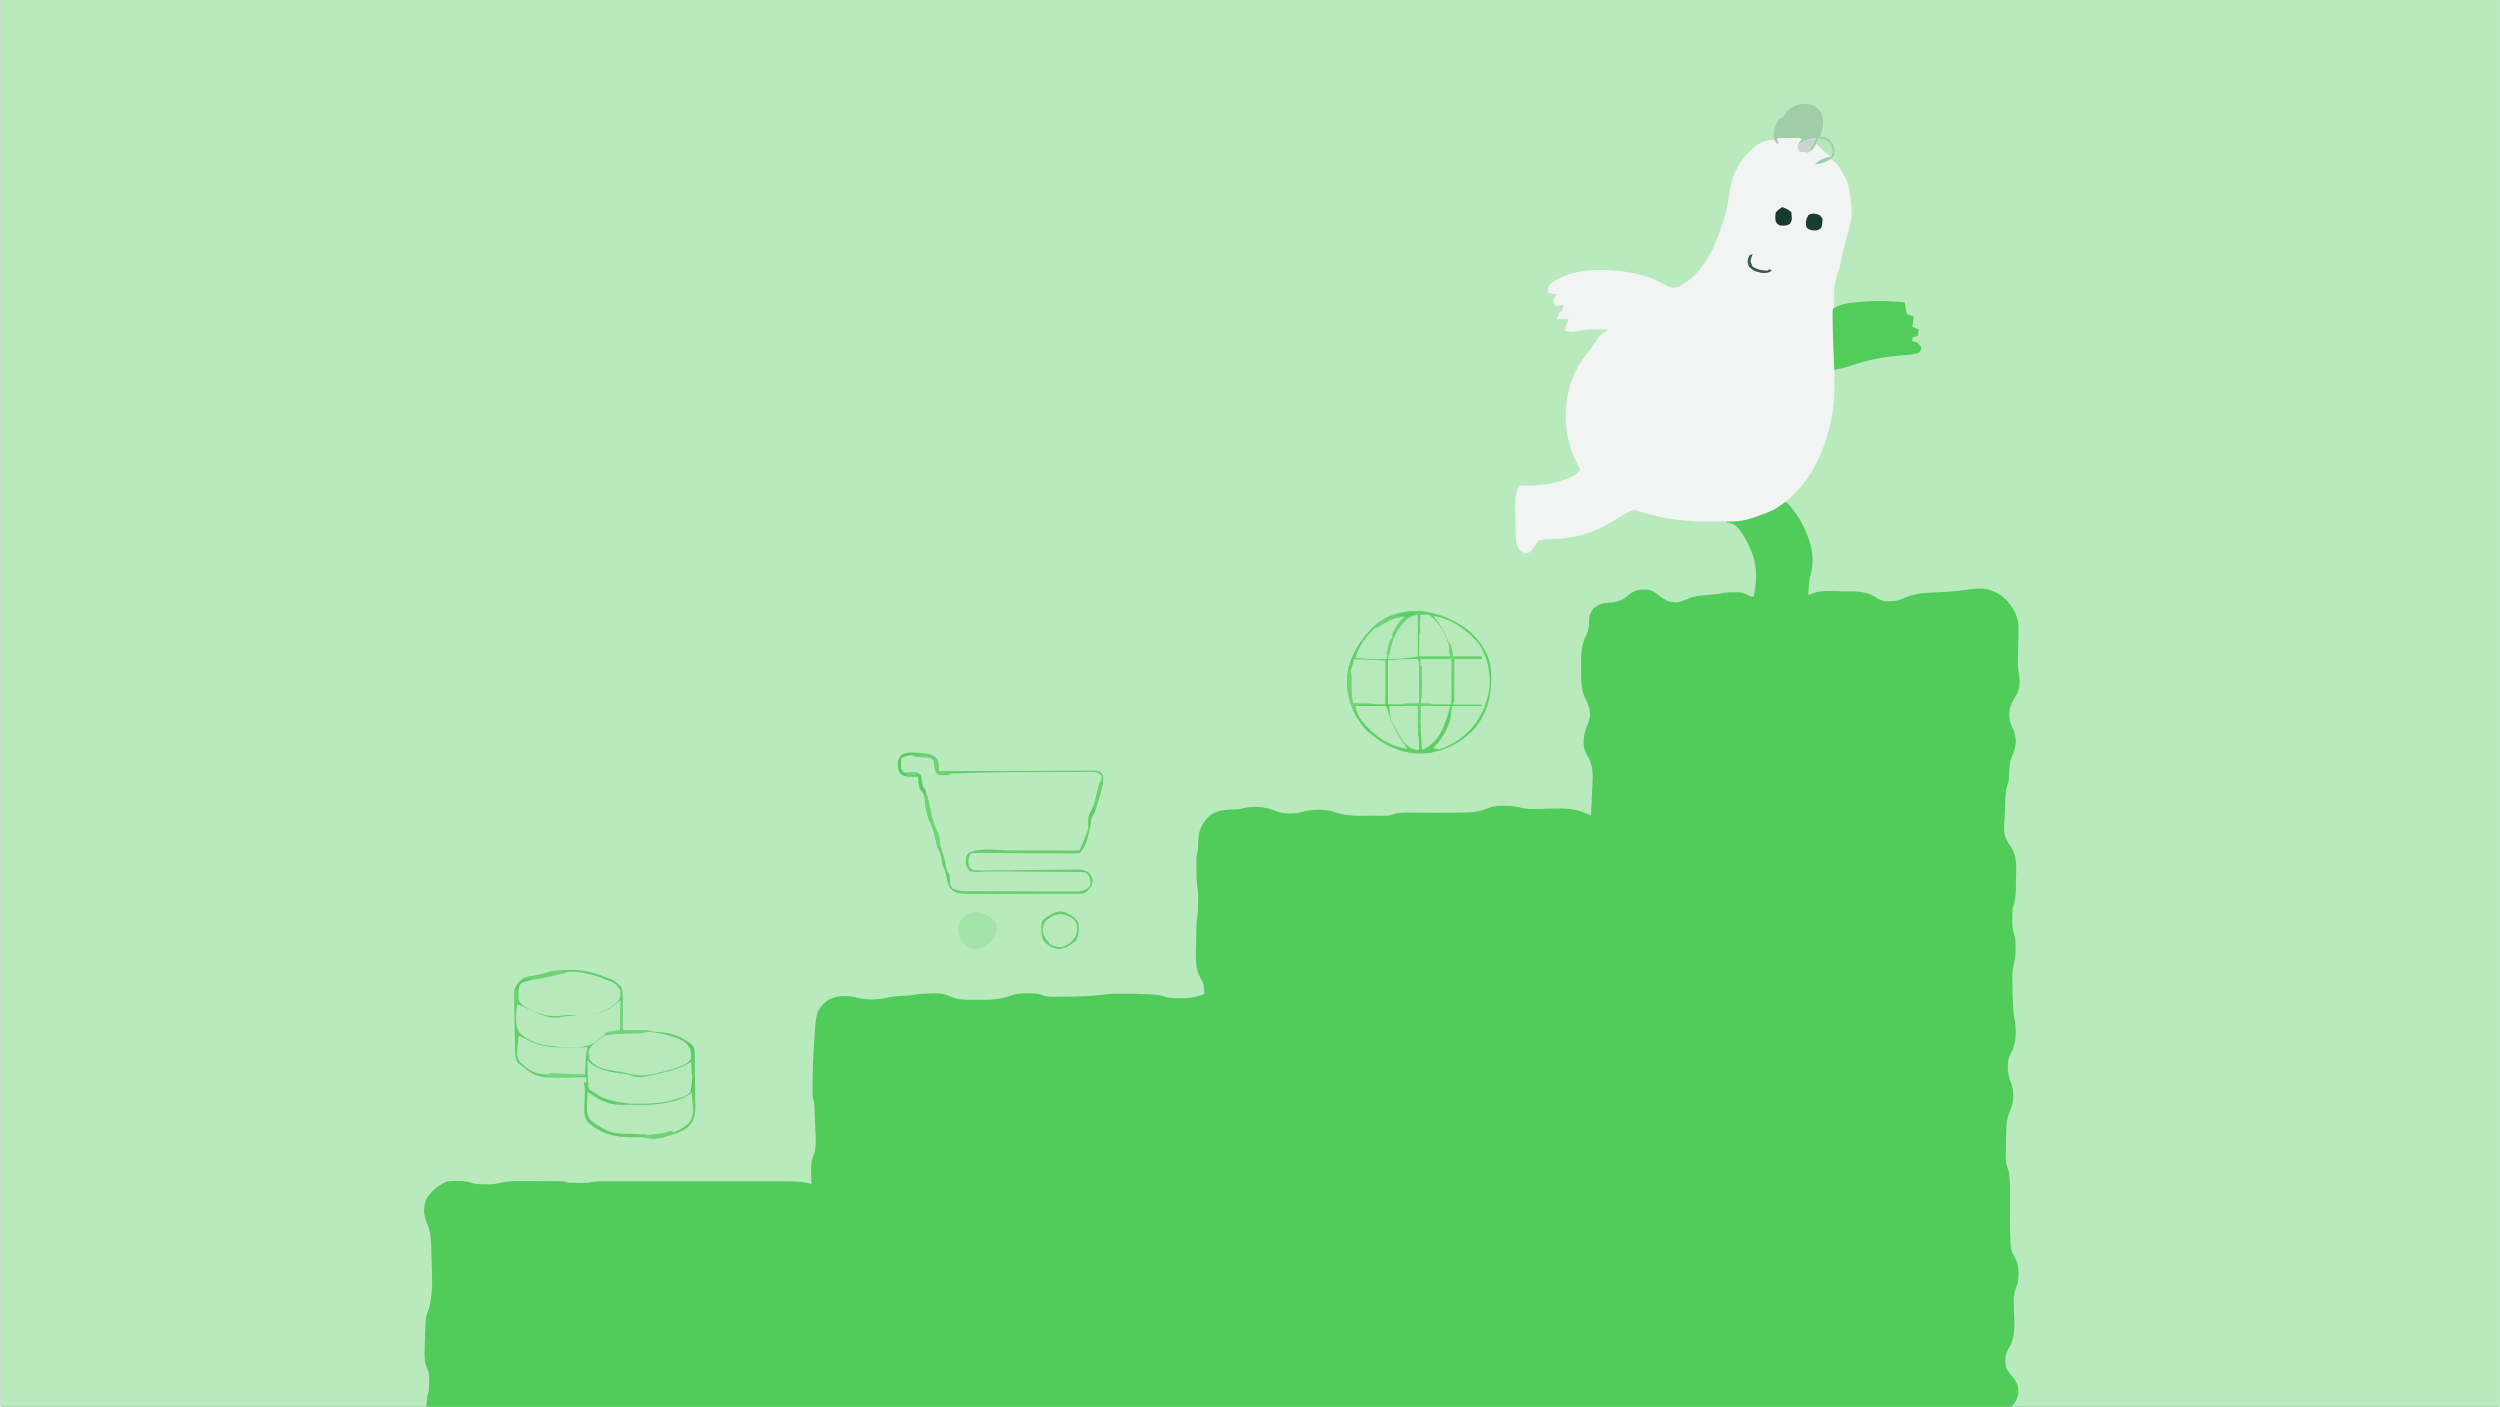 <svg width="606" height="341" viewBox="0 0 1444 813" fill="none" xmlns="http://www.w3.org/2000/svg"><rect x="0" y="0" width="1444" height="813" fill="#808080" stroke="none"/><g clip-path="url(#clip0_774_20131)"><path d="M0 0C476.52 0 953.04 0 1444 0C1444 268.29 1444 536.58 1444 813C967.48 813 490.96 813 0 813C0 544.71 0 276.42 0 0Z" fill="#B9EABD" /><path d="M1030.35 289.819C1033.5 290.869 1034.77 293.11 1036.65 295.7C1037.21 296.465 1037.21 296.465 1037.78 297.245C1040.82 301.555 1043 305.87 1044.64 310.897C1044.88 311.567 1045.12 312.236 1045.36 312.926C1047.64 320.055 1047.79 327.16 1045.4 334.233C1045.19 335.953 1045.03 337.68 1044.93 339.409C1044.84 340.71 1044.84 340.71 1044.76 342.037C1044.72 342.691 1044.68 343.345 1044.64 344.019C1045.49 343.651 1046.34 343.282 1047.21 342.902C1050.77 341.571 1053.94 341.472 1057.71 341.573C1058.69 341.59 1058.69 341.59 1059.68 341.608C1061.03 341.635 1062.37 341.669 1063.71 341.709C1065.62 341.759 1067.52 341.772 1069.43 341.779C1075.55 341.873 1079.83 342.403 1084.95 346.037C1088.65 348.066 1092.49 347.614 1096.54 347.03C1098.05 346.458 1099.54 345.836 1101.01 345.172C1106.64 342.924 1111.92 342.577 1117.92 342.373C1124.64 342.083 1131.2 341.65 1137.84 340.595C1144.88 339.561 1149.94 339.983 1155.95 344.019C1160.95 347.749 1165.04 353.632 1165.96 359.881C1166.26 363.972 1166.11 368.059 1165.96 372.154C1165.92 373.98 1165.88 375.806 1165.85 377.632C1165.83 378.758 1165.8 379.884 1165.76 381.01C1165.67 384.093 1165.88 386.915 1166.48 389.939C1167.14 395.324 1166.85 398.876 1163.85 403.489C1160.89 408.088 1160.26 411.654 1161.22 417.039C1161.9 418.974 1162.71 420.815 1163.54 422.688C1165.58 428.293 1164.31 433.053 1161.93 438.258C1160.75 441.771 1160.77 445.346 1160.67 449.02C1160.46 451.667 1160.46 451.667 1159.72 453.801C1158.68 457.069 1158.61 460.203 1158.49 463.617C1158.45 464.664 1158.45 464.664 1158.42 465.733C1158.37 467.15 1158.33 468.568 1158.28 469.985C1158.2 472.242 1158.03 474.485 1157.83 476.734C1157.7 481.7 1158.18 484.457 1161.21 488.441C1165.3 494.432 1164.96 500.26 1164.7 507.278C1164.68 508.458 1164.66 509.638 1164.65 510.818C1164.63 511.957 1164.61 513.096 1164.58 514.235C1164.57 514.754 1164.56 515.272 1164.55 515.806C1164.42 519.222 1163.71 522.18 1162.72 525.439C1162.58 527.497 1162.51 529.456 1162.53 531.508C1162.53 532.021 1162.52 532.534 1162.52 533.062C1162.53 536.364 1163.19 538.899 1164.22 542C1164.37 544.011 1164.44 545.922 1164.41 547.928C1164.42 548.432 1164.42 548.935 1164.43 549.454C1164.42 552.118 1164.18 554.474 1163.47 557.047C1162.62 560.181 1162.52 563.089 1162.58 566.324C1162.59 566.898 1162.59 567.472 1162.6 568.064C1162.66 572.537 1162.83 577.005 1163.05 581.474C1163.09 582.389 1163.09 582.389 1163.14 583.323C1163.27 585.758 1163.45 587.853 1164.22 590.178C1164.73 597.281 1165.09 603.155 1161.31 609.382C1159.38 613.663 1159.72 619.166 1160.98 623.629C1161.39 624.691 1161.8 625.751 1162.21 626.811C1163.68 631.839 1163.43 637.272 1161.26 642.025C1159.05 646.916 1159.06 651.883 1158.96 657.175C1158.95 657.832 1158.93 658.49 1158.91 659.167C1158.87 661.295 1158.84 663.422 1158.82 665.55C1158.8 666.567 1158.8 666.567 1158.79 667.604C1158.79 671.071 1159.02 673.554 1160.46 676.747C1161.17 680.661 1161.31 684.409 1161.26 688.365C1161.26 688.964 1161.26 689.563 1161.26 690.18C1161.24 692.714 1161.22 695.248 1161.2 697.781C1161.15 704.301 1161.14 710.813 1161.47 717.327C1161.52 718.267 1161.57 719.208 1161.62 720.177C1161.97 722.698 1162.61 724.303 1163.9 726.477C1166.63 731.165 1166.38 736.217 1165.73 741.486C1165.36 742.481 1164.97 743.471 1164.57 744.456C1163.42 747.667 1163.33 750.666 1163.41 754.039C1163.42 754.563 1163.44 755.088 1163.45 755.628C1163.51 757.813 1163.59 759.996 1163.69 762.18C1163.98 768.99 1163.67 774.158 1159.99 780.17C1158.25 783.492 1158.27 786.785 1158.96 790.417C1160.11 792.632 1161.39 794.26 1163.01 796.136C1165.46 799.208 1166.23 801.402 1166.01 805.36C1165.47 808.504 1164.2 810.769 1161.97 813C1159.92 813.148 1157.95 813.2 1155.91 813.187C1154.95 813.19 1154.95 813.19 1153.97 813.193C1151.81 813.197 1149.64 813.191 1147.48 813.185C1145.91 813.186 1144.35 813.188 1142.79 813.19C1138.45 813.195 1134.11 813.19 1129.78 813.184C1125.08 813.179 1120.37 813.182 1115.67 813.185C1107.42 813.188 1099.16 813.185 1090.91 813.179C1082.05 813.173 1073.19 813.169 1064.33 813.17C1063.77 813.17 1063.21 813.17 1062.64 813.17C1059.79 813.171 1056.94 813.171 1054.09 813.171C1033.45 813.173 1012.81 813.168 992.163 813.159C971.715 813.15 951.266 813.144 930.818 813.143C930.183 813.143 929.549 813.143 928.895 813.143C923.099 813.142 917.303 813.142 911.508 813.141C897.099 813.14 882.69 813.139 868.281 813.137C867.624 813.137 866.968 813.137 866.292 813.137C834.355 813.133 802.419 813.123 770.482 813.113C759.396 813.11 748.311 813.107 737.225 813.103C736.538 813.103 735.85 813.103 735.142 813.103C703.193 813.093 671.245 813.087 639.296 813.083C637.223 813.083 635.149 813.082 633.075 813.082C619.334 813.08 605.592 813.078 591.85 813.076C564.506 813.072 537.163 813.068 509.819 813.064C508.517 813.064 507.215 813.064 505.912 813.063C447.274 813.054 388.635 813.04 329.997 813.024C329.448 813.024 328.898 813.023 328.333 813.023C300.865 813.016 273.398 813.008 245.931 813C246.038 811.917 246.148 810.835 246.26 809.754C246.352 808.85 246.352 808.85 246.445 807.927C246.683 806.225 246.683 806.225 247.435 803.967C247.546 802.291 247.602 800.611 247.623 798.932C247.643 798.044 247.662 797.157 247.682 796.242C247.474 793.864 247.186 792.591 246.307 790.469C245.003 787.262 244.889 784.484 244.991 781.054C245.001 780.472 245.011 779.89 245.021 779.291C245.059 777.478 245.117 775.667 245.179 773.855C245.195 773.278 245.21 772.7 245.227 772.105C245.528 761.717 245.528 761.717 247.059 757.341C250.373 747.763 249.129 735.711 248.94 725.678C248.93 725.051 248.921 724.423 248.911 723.777C248.788 717.232 248.671 711.596 245.84 705.594C244.268 701.44 244.245 696.898 246.063 692.841C249.107 688.047 252.743 685.009 257.965 682.769C260.688 682.496 260.688 682.496 263.558 682.534C264.503 682.537 265.449 682.54 266.423 682.543C269.246 682.769 269.246 682.769 271.887 683.525C274.727 684.337 277.109 684.475 280.057 684.463C280.978 684.467 281.899 684.471 282.848 684.475C285.08 684.323 286.754 684.07 288.871 683.52C292.734 682.639 296.433 682.565 300.381 682.596C301.46 682.596 301.46 682.596 302.561 682.597C304.069 682.599 305.577 682.605 307.085 682.614C309.397 682.628 311.709 682.63 314.021 682.63C315.491 682.633 316.961 682.638 318.431 682.643C319.122 682.644 319.813 682.645 320.525 682.645C321.165 682.65 321.806 682.655 322.466 682.66C323.028 682.663 323.591 682.666 324.17 682.669C325.652 682.769 325.652 682.769 327.908 683.522C329.74 683.595 331.574 683.62 333.408 683.616C334.382 683.618 335.357 683.62 336.36 683.622C339.088 683.591 339.088 683.591 341.335 683.145C343.702 682.769 345.904 682.675 348.299 682.674C349.204 682.672 350.109 682.67 351.042 682.667C352.025 682.669 353.009 682.67 354.022 682.672C355.076 682.671 356.131 682.67 357.185 682.668C360.043 682.664 362.901 682.666 365.759 682.668C368.764 682.67 371.768 682.668 374.772 682.667C379.825 682.666 384.879 682.668 389.932 682.671C395.744 682.675 401.555 682.674 407.367 682.67C412.377 682.666 417.386 682.666 422.396 682.668C425.379 682.669 428.362 682.669 431.344 682.667C463.006 682.644 463.006 682.644 468.548 684.275C468.522 683.43 468.496 682.584 468.469 681.714C468.249 671.463 468.249 671.463 469.676 667.996C471.557 663.316 470.996 658.363 470.804 653.411C470.769 652.374 470.769 652.374 470.733 651.317C470.654 649.066 470.567 646.816 470.475 644.566C470.446 643.839 470.416 643.113 470.386 642.364C470.354 641.682 470.323 640.999 470.29 640.296C470.262 639.686 470.235 639.076 470.206 638.447C470.098 636.709 470.098 636.709 469.3 634.592C469.23 633.48 469.202 632.365 469.2 631.251C469.199 630.585 469.197 629.919 469.195 629.232C469.199 628.517 469.202 627.801 469.206 627.064C469.209 626.322 469.211 625.579 469.214 624.814C469.258 618.389 469.474 611.99 469.924 605.58C470.013 604.285 470.097 602.989 470.175 601.693C471.238 584.474 471.238 584.474 477.197 578.51C482.368 575.404 487.714 575.065 493.61 576.216C494.135 576.352 494.659 576.488 495.2 576.628C501.395 578.2 507.702 577.695 513.864 576.257C517.424 575.598 521.03 575.491 524.64 575.307C527.094 575.19 527.094 575.19 528.997 574.74C531.953 574.185 534.878 574.17 537.881 574.134C538.482 574.112 539.084 574.09 539.703 574.068C543.133 574.032 545.599 574.4 548.712 575.866C553.498 577.963 558.332 577.833 563.457 577.773C565.089 577.757 566.719 577.773 568.352 577.792C574.18 577.802 579.111 577.142 584.609 575.046C587.672 574.018 590.522 573.98 593.723 574.087C594.296 574.088 594.87 574.089 595.46 574.09C597.859 574.128 599.723 574.182 601.946 575.131C605.185 576.35 608.485 576.061 611.914 576.016C612.677 576.011 613.44 576.005 614.226 576C622.293 575.915 630.45 575.805 638.454 574.725C641.971 574.263 645.459 574.256 649.001 574.275C649.686 574.278 650.371 574.28 651.077 574.283C655.528 574.316 659.973 574.423 664.419 574.652C664.929 574.675 665.439 574.698 665.965 574.722C668.224 574.859 670.141 575.134 672.28 575.89C675.43 576.884 678.34 576.876 681.622 576.863C682.529 576.881 682.529 576.881 683.454 576.9C687.896 576.903 691.557 576.004 695.677 574.369C695.485 570.403 695.188 567.83 693.024 564.492C689.982 558.606 690.74 552.07 690.883 545.623C690.895 544.323 690.906 543.024 690.915 541.725C690.971 536.465 691.115 531.403 691.917 526.192C691.984 524.311 692.015 522.428 692.011 520.546C692.014 519.137 692.014 519.137 692.017 517.699C691.972 514.943 691.972 514.943 691.541 512.418C691.05 508.778 691.055 505.206 691.071 501.538C691.068 500.827 691.065 500.116 691.062 499.383C691.063 498.7 691.064 498.018 691.065 497.315C691.066 496.39 691.066 496.39 691.067 495.446C691.165 493.822 691.165 493.822 691.917 491.564C691.975 489.792 692.02 488.02 692.058 486.247C692.349 480.168 694.038 475.666 698.544 471.477C703.404 467.777 708.17 468.013 714.08 467.687C716.563 467.565 716.563 467.565 718.237 467.09C724.895 465.466 731.774 466.423 737.952 469.057C742.782 470.614 748.322 470.394 753.159 468.978C756.075 468.163 758.764 467.969 761.766 467.992C762.565 467.995 762.565 467.995 763.379 467.997C766.909 468.065 769.636 468.645 772.877 469.933C779.576 472.027 787.601 471.318 794.576 471.38C795.277 471.39 795.977 471.4 796.699 471.41C797.371 471.411 798.043 471.411 798.736 471.412C799.33 471.415 799.924 471.418 800.535 471.422C802.595 471.292 802.595 471.292 804.967 470.483C807.941 469.678 810.629 469.553 813.678 469.613C814.237 469.617 814.797 469.621 815.374 469.626C816.568 469.635 817.761 469.648 818.955 469.663C822.082 469.702 825.21 469.709 828.338 469.719C828.958 469.721 829.578 469.723 830.218 469.726C835.544 469.742 840.864 469.702 846.188 469.545C846.906 469.534 847.625 469.524 848.366 469.512C852.908 469.351 856.461 468.305 860.676 466.64C863.552 465.658 866.162 465.579 869.173 465.687C869.695 465.688 870.217 465.689 870.755 465.69C873.443 465.735 875.601 466.017 878.231 466.737C881.472 467.574 884.445 467.609 887.773 467.49C888.977 467.467 890.181 467.445 891.385 467.423C893.248 467.382 895.11 467.334 896.973 467.274C905.23 467.022 911.508 467.48 919.046 471.239C919.297 466.689 919.518 462.14 919.704 457.587C919.764 456.22 919.83 454.852 919.906 453.485C920.286 446.547 920.192 441.61 916.302 435.585C914.059 431.204 914.568 426.162 915.973 421.564C916.507 420.175 917.054 418.791 917.615 417.412C918.985 413.62 918.708 410.636 917.307 406.829C916.678 405.548 916.678 405.548 916.037 404.242C913.432 398.891 913.387 394.012 913.404 388.136C913.405 386.427 913.374 384.721 913.341 383.012C913.291 376.8 913.793 371.988 916.686 366.335C917.957 363.376 917.998 360.523 918.041 357.337C918.346 354.895 919.116 353.53 920.55 351.547C923.869 349.002 926.07 348.413 930.233 348.254C935.106 348.01 937.871 346.265 941.608 343.267C944.836 340.716 947.651 340.626 951.656 340.744C954.46 341.117 955.985 342.234 958.154 344.019C961.761 346.754 964.591 348.367 969.2 348.11C971.058 347.761 972.515 347.162 974.23 346.372C979.576 343.976 985.445 343.874 991.216 343.442C992.763 343.299 992.763 343.299 994.289 342.881C996.618 342.299 998.911 342.354 1001.3 342.326C1002.76 342.296 1002.76 342.296 1004.24 342.267C1007.21 342.529 1008.97 343.326 1011.55 344.772C1012.05 344.772 1012.54 344.772 1013.06 344.772C1016.14 331.022 1014.18 320.721 1006.82 308.858C1004.68 305.562 1002.92 303.092 998.955 302.099C998.396 302.021 997.838 301.944 997.263 301.864C997.263 301.615 997.263 301.367 997.263 301.111C997.992 301.055 998.721 300.998 999.472 300.94C1009.64 300 1020.9 297.136 1029.08 290.713C1029.5 290.418 1029.92 290.123 1030.35 289.819Z" fill="#51CC5A" /><path d="M1042.39 80.547C1041.64 81.176 1041.64 81.176 1040.88 81.818C1039.19 83.439 1039.19 83.439 1039.19 85.629C1039.25 86.188 1039.32 86.747 1039.38 87.323C1043.2 87.408 1043.2 87.408 1046.9 86.57C1047.7 85.215 1047.7 85.215 1048.4 83.559C1049.15 82.299 1049.9 81.043 1050.66 79.795C1053.9 80.418 1055.56 80.894 1057.81 83.37C1058.93 85.817 1058.93 85.817 1059.07 88.169C1057.77 91.338 1055.97 91.9 1052.92 93.345C1054.48 92.395 1055.5 91.81 1057.35 91.936C1061.69 93.733 1064.69 100.039 1066.74 104.119C1068.55 108.623 1069.01 113.384 1069.46 118.186C1069.58 119.227 1069.58 119.227 1069.71 120.289C1070.14 127.046 1067.95 133.283 1066.09 139.696C1064.89 143.867 1064.04 148.022 1063.32 152.302C1062.69 155.072 1062.69 155.072 1061.98 156.82C1059.13 163.984 1059.33 170.719 1059.44 178.291C1059.45 179.66 1059.46 181.028 1059.47 182.397C1059.49 185.985 1059.52 189.573 1059.57 193.161C1059.63 198.879 1059.68 204.598 1059.71 210.316C1059.73 212.286 1059.75 214.255 1059.78 216.224C1059.9 228.533 1059.31 240.71 1055.41 252.463C1055.01 253.708 1055.01 253.708 1054.6 254.979C1049.28 271.109 1039.97 285.48 1025.09 294.336C1021.44 296.123 1017.65 297.556 1013.81 298.853C1012.98 299.141 1012.98 299.141 1012.14 299.434C1007.6 300.922 1003.56 301.445 998.79 301.411C997.753 301.415 997.753 301.415 996.694 301.418C995.238 301.419 993.782 301.415 992.326 301.406C990.144 301.394 987.963 301.406 985.782 301.42C974.066 301.434 963.023 300.025 951.715 296.877C950.793 296.632 950.793 296.632 949.854 296.383C945.48 295.2 945.48 295.2 944.617 294.336C941.487 295.562 938.653 296.962 935.78 298.712C935.13 299.106 934.481 299.5 933.812 299.906C932.551 300.673 931.293 301.445 930.039 302.223C918.444 309.027 906.95 311.716 893.593 311.579C891.924 311.652 890.543 311.862 888.963 312.403C887.623 313.968 887.623 313.968 886.424 315.838C884.001 319.089 884.001 319.089 881.301 319.884C878.981 319.11 878.104 318.302 876.816 316.244C875.382 312.69 875.589 308.751 875.519 304.969C875.494 304.065 875.469 303.161 875.443 302.229C875.125 285.904 875.125 285.904 877.681 280.786C878.131 280.779 878.581 280.772 879.045 280.765C887.857 280.592 895.733 280.285 904.004 277.022C904.604 276.826 905.205 276.63 905.823 276.428C908.973 275.383 910.785 274.152 913.029 271.753C912.73 271.188 912.43 270.623 912.122 270.042C909.608 265.182 907.548 260.513 906.261 255.192C906.134 254.704 906.007 254.216 905.877 253.713C904.842 249.492 904.492 245.511 904.521 241.171C904.528 240.189 904.528 240.189 904.534 239.186C904.771 226.389 908.337 214.891 916.425 204.838C917.802 203.113 919.062 201.409 920.303 199.592C925.403 192.311 925.403 192.311 928.764 191.294C930.659 191.299 932.264 191.46 934.088 191.959C932.102 191.71 930.117 191.462 928.071 191.206C928.071 190.957 928.071 190.709 928.071 190.453C918.615 190.16 918.615 190.16 909.328 191.703C907.395 192.019 905.891 191.678 904.004 191.206C904.446 188.555 905.025 186.905 906.261 184.431C904.027 184.431 901.793 184.431 899.492 184.431C900.259 181.357 900.486 181.178 902.5 179.161C903.038 177.578 903.038 177.578 903.252 176.15C901.763 176.399 900.274 176.647 898.74 176.903C897.236 174.645 897.236 174.645 897.424 173.092C897.988 171.634 897.988 171.634 899.492 170.128C896.886 169.755 896.886 169.755 894.227 169.375C893.998 167.107 893.906 166.01 895.364 164.197C906.936 155.235 923.773 155.221 937.772 156.828C945.616 158.026 953.091 159.876 960.111 163.653C960.768 164.004 961.426 164.355 962.103 164.717C962.681 165.048 963.258 165.379 963.854 165.72C966.305 166.587 967.697 166.321 970.188 165.611C985.519 156.974 991.822 140.372 996.616 124.365C997.834 119.818 998.603 115.197 999.243 110.537C1000.85 99.256 1006.26 90.474 1015.31 83.559C1018.52 81.569 1021.31 80.766 1025.09 80.547C1025.83 81.293 1025.83 81.293 1026.59 82.053C1026.59 81.308 1026.59 80.562 1026.59 79.795C1031.53 78.698 1038.06 77.662 1042.39 80.547Z" fill="#F2F4F3" /><path d="M348.967 564.584C350.108 564.967 351.251 565.345 352.398 565.713C355.26 566.963 356.819 568.154 358.744 570.606C359.552 573.53 359.583 576.326 359.569 579.348C359.566 580.756 359.566 580.756 359.562 582.193C359.553 583.654 359.553 583.654 359.543 585.144C359.539 586.132 359.536 587.121 359.533 588.139C359.524 590.575 359.511 593.011 359.496 595.448C359.94 595.444 360.384 595.44 360.841 595.436C362.852 595.42 364.864 595.41 366.876 595.401C367.574 595.394 368.273 595.388 368.992 595.381C369.664 595.379 370.335 595.377 371.027 595.374C371.645 595.37 372.264 595.366 372.901 595.362C374.538 595.448 374.538 595.448 376.794 596.2C378.171 596.296 379.551 596.372 380.93 596.436C387.995 596.991 393.9 599.197 399.356 603.728C401.003 606.201 401.063 607 401.115 609.879C401.132 610.673 401.148 611.467 401.166 612.286C401.175 613.144 401.183 614.003 401.192 614.887C401.203 615.772 401.213 616.657 401.224 617.569C401.241 619.444 401.254 621.319 401.263 623.194C401.283 626.052 401.34 628.909 401.397 631.768C401.409 633.59 401.419 635.413 401.427 637.236C401.45 638.087 401.472 638.938 401.495 639.814C401.467 644.986 400.681 647.799 397.022 651.52C394.7 653.374 392.296 654.361 389.485 655.246C388.966 655.428 388.448 655.61 387.913 655.798C383.126 657.442 378.107 658.85 373.055 657.545C371.001 657.047 369.01 657.17 366.91 657.225C355.891 657.5 347.482 655.565 338.963 648.139C336.962 644.607 337.399 641.159 337.544 637.18C337.584 635.626 337.62 634.073 337.653 632.519C337.676 631.833 337.699 631.148 337.723 630.441C337.688 628.679 337.438 627.24 336.933 625.559C337.43 625.559 337.926 625.559 338.438 625.559C338.438 624.565 338.438 623.571 338.438 622.548C337.954 622.559 337.47 622.571 336.972 622.583C310.134 623.151 310.134 623.151 300.833 615.773C300.283 615.371 299.732 614.969 299.165 614.555C297.113 611.808 297.313 609.199 297.261 605.845C297.241 605.142 297.222 604.438 297.202 603.713C297.163 602.12 297.134 600.527 297.111 598.934C297.084 596.977 297.048 595.021 297.002 593.064C296.938 590.275 296.893 587.486 296.86 584.697C296.845 583.589 296.826 582.481 296.802 581.373C296.771 579.799 296.759 578.226 296.753 576.652C296.742 575.74 296.731 574.828 296.719 573.889C297.242 570.147 298.887 567.751 301.87 565.481C304.053 564.488 305.934 564.099 308.307 563.784C311.496 563.316 314.332 562.636 317.379 561.573C328.404 559.629 338.72 559.996 348.967 564.584Z" fill="#64D06C" /><path d="M847.871 363.974C854.924 369.813 860.398 377.894 861.312 387.222C861.978 399.976 860.272 410.505 852.11 420.803C843.574 429.894 833.426 434.891 820.933 435.5C808.926 435.715 797.644 429.858 788.962 421.735C781.215 413.207 777.783 403.01 778.124 391.621C778.886 379.745 785.837 369.379 794.2 361.334C809.962 348.191 832.664 352.227 847.871 363.974Z" fill="#62D06A" /><path d="M1100.3 174.644C1100.67 176.449 1101.03 178.224 1101.24 180.055C1101.72 181.642 1101.72 181.642 1103.73 182.36C1104.33 182.546 1104.94 182.733 1105.56 182.925C1105.31 184.912 1105.07 186.899 1104.81 188.947C1106.67 189.692 1106.67 189.692 1108.57 190.452C1108.2 192.316 1108.2 192.316 1107.82 194.216C1106.83 194.465 1105.83 194.713 1104.81 194.969C1104.81 195.714 1104.81 196.46 1104.81 197.227C1105.26 197.29 1105.71 197.352 1106.17 197.416C1108.31 198.149 1108.98 199.038 1110.07 200.991C1109.32 203.25 1109.32 203.25 1107.88 204.1C1104.54 205.044 1101.22 205.216 1097.76 205.461C1087.81 206.28 1078.59 208.011 1069.19 211.392C1066.05 212.414 1062.91 213.128 1059.69 213.789C1059.22 204.54 1058.85 195.29 1058.75 186.03C1058.73 185.288 1058.71 184.546 1058.7 183.782C1058.69 183.097 1058.69 182.413 1058.69 181.707C1058.68 181.105 1058.67 180.502 1058.67 179.882C1058.75 179.395 1058.84 178.909 1058.93 178.408C1063.46 175.39 1069.09 175.022 1074.4 174.503C1075.07 174.437 1075.74 174.371 1076.43 174.303C1084.4 173.627 1092.33 174.09 1100.3 174.644Z" fill="#52CC5A" /><path d="M349.719 566.088C350.243 566.275 350.768 566.461 351.308 566.653C354.474 567.847 356.284 569.171 357.992 572.111C358.44 574.803 358.272 576.117 356.958 578.509C351.289 583.913 343.918 587.2 336.04 587.354C333.997 587.22 332.044 587.026 330.024 586.743C327.379 586.439 325.928 586.61 323.396 587.166C315.877 588.03 307.339 585.033 301.256 580.532C299.032 578.312 298.531 576.044 298.421 572.952C298.647 570.645 299.311 569.328 300.833 567.594C303.479 565.929 306.357 565.521 309.388 565.006C313.416 564.297 317.391 563.494 321.375 562.56C331.765 560.314 339.998 562.32 349.719 566.088Z" fill="#B8E9BC" /><path d="M828.044 356.063C838.281 357.477 847.803 364.107 854.22 372.045C859.746 380.26 861.706 391.324 859.86 400.945C857.002 412.88 851.261 422.06 840.735 428.707C832.453 433.261 832.453 433.261 828.602 432.52C828.169 432.38 827.737 432.239 827.292 432.094C827.619 431.782 827.947 431.469 828.284 431.147C834.008 425.22 837.065 417.593 838.329 409.502C838.573 408.005 838.573 408.005 839.325 405.747C839.44 403.857 839.518 401.984 839.563 400.092C839.578 399.544 839.594 398.996 839.61 398.431C839.659 396.682 839.704 394.934 839.748 393.185C839.78 391.998 839.813 390.812 839.846 389.625C839.927 386.719 840.002 383.812 840.077 380.905C845.289 380.905 850.501 380.905 855.871 380.905C855.871 380.408 855.871 379.911 855.871 379.4C850.411 379.4 844.95 379.4 839.325 379.4C838.906 377.94 838.487 376.481 838.056 374.977C835.833 367.787 832.784 361.9 828.044 356.063Z" fill="#B7E9BB" /><path d="M396.985 603.119C398.926 604.759 399.382 606.105 399.92 608.574C399.256 611.734 398.548 612.795 396.022 614.711C391.671 617.104 386.836 618.294 382.058 619.536C381.106 619.788 380.154 620.039 379.173 620.298C373.051 621.767 368.348 622.078 362.316 620.336C359.73 619.603 357.311 619.198 354.654 618.831C349.261 618.03 344.299 617.236 340.694 612.761C339.621 610.613 339.708 609.122 339.942 606.739C342.211 602.713 346.525 599.969 350.471 597.706C363.952 594.292 385.104 595.451 396.985 603.119Z" fill="#B8E9BC" /><path d="M339.19 630.828C340.985 631.705 342.732 632.632 344.478 633.607C350.357 636.781 355.023 638.363 361.752 638.356C363.037 638.407 364.322 638.462 365.606 638.518C373.209 638.771 380.326 638.428 387.746 636.662C388.394 636.508 389.042 636.354 389.71 636.196C393.466 635.206 396.259 633.932 399.356 631.581C399.544 633.619 399.714 635.657 399.873 637.697C399.928 638.27 399.983 638.842 400.039 639.432C400.316 643.217 400.057 645.647 397.852 648.895C391.729 654.947 382.139 656.606 373.862 656.596C371.767 656.569 369.674 656.505 367.581 656.423C367.071 656.403 366.56 656.384 366.035 656.364C356.434 655.959 347.203 654.203 339.942 647.389C336.858 642.76 338.507 636.127 339.19 630.828Z" fill="#B7E9BB" /><path d="M339.19 612.761C340.004 613.599 340.004 613.599 340.835 614.454C346.3 618.987 354.275 619.835 361.094 620.671C363.256 621.041 363.256 621.041 364.995 621.882C369.822 623.469 375.623 621.522 380.46 620.43C381.047 620.298 381.634 620.166 382.238 620.03C388.348 618.611 394.01 616.857 399.356 613.514C399.444 616.07 399.497 618.625 399.544 621.182C399.569 621.905 399.595 622.627 399.621 623.372C399.695 628.734 399.695 628.734 398.022 631.636C395.402 633.905 392.891 634.491 389.579 635.344C388.897 635.555 388.214 635.765 387.511 635.982C381.277 637.659 375.231 637.819 368.803 637.838C367.526 637.844 367.526 637.844 366.224 637.85C351.156 637.724 351.156 637.724 345.112 633.462C344.109 632.775 344.109 632.775 343.085 632.074C340.02 629.743 340.02 629.743 339.63 627.655C339.245 622.679 339.103 617.751 339.19 612.761Z" fill="#B8E9BC" /><path d="M357.992 578.134C358.932 580.016 358.766 581.147 358.653 583.244C358.616 583.953 358.58 584.661 358.543 585.391C358.5 586.132 358.458 586.874 358.415 587.638C358.376 588.385 358.336 589.132 358.296 589.902C358.198 591.751 358.097 593.599 357.992 595.448C357.428 595.541 356.863 595.634 356.282 595.73C350.751 596.846 347.378 598.516 343.288 602.417C336.863 606.991 322.382 605.133 314.82 604.108C308.711 602.932 304.304 600.971 299.752 596.765C296.895 591.732 297.828 585.919 298.577 580.392C300.951 581.31 303.275 582.313 305.593 583.362C306.496 583.762 306.496 583.762 307.417 584.171C308.661 584.722 309.901 585.283 311.136 585.853C315.717 587.855 319.951 588.823 324.887 587.529C326.569 587.128 327.998 587.117 329.724 587.173C341.318 587.441 347.982 586.387 357.24 578.887C357.488 578.638 357.736 578.39 357.992 578.134Z" fill="#B7E9BB" /><path d="M529.796 435.059C530.422 435.086 531.049 435.114 531.695 435.142C535.66 435.409 538.6 435.93 541.5 438.87C541.845 440.535 541.845 440.535 541.992 442.374C542.071 443.292 542.071 443.292 542.153 444.229C542.185 444.696 542.218 445.163 542.252 445.645C542.964 445.641 542.964 445.641 543.69 445.638C555.233 445.588 566.776 445.551 578.319 445.528C583.901 445.516 589.483 445.5 595.065 445.474C599.93 445.452 604.794 445.437 609.659 445.432C612.235 445.429 614.812 445.422 617.388 445.406C620.262 445.388 623.136 445.387 626.01 445.388C626.867 445.38 627.724 445.372 628.607 445.364C629.779 445.368 629.779 445.368 630.975 445.373C631.995 445.37 631.995 445.37 633.036 445.367C634.758 445.645 634.758 445.645 636.109 446.637C637.62 448.749 637.217 450.65 637.014 453.172C636.436 455.754 636.436 455.754 635.651 458.348C635.377 459.259 635.103 460.17 634.82 461.109C634.551 461.968 634.283 462.826 634.006 463.711C633.685 464.755 633.685 464.755 633.357 465.82C632.517 468.454 631.795 470.418 630.246 472.745C629.996 474.227 629.799 475.719 629.635 477.214C628.872 482.663 627.487 489.056 623.477 493.07C621.491 493.203 619.585 493.243 617.6 493.217C616.993 493.214 616.387 493.212 615.762 493.21C614.442 493.204 613.123 493.195 611.803 493.183C609.718 493.164 607.632 493.154 605.547 493.146C600.367 493.126 595.187 493.09 590.007 493.054C585.631 493.024 581.256 493.001 576.88 492.985C574.821 492.976 572.762 492.957 570.703 492.938C569.446 492.932 568.189 492.927 566.931 492.922C566.355 492.915 565.779 492.907 565.186 492.899C563.807 492.899 562.429 492.977 561.054 493.07C559.104 495.022 559.341 496.448 559.277 499.112C559.653 501.157 560.092 501.652 561.806 502.856C563.909 503.051 565.84 503.11 567.94 503.064C568.878 503.057 568.878 503.057 569.834 503.051C571.192 503.039 572.55 503.023 573.908 503.002C576.058 502.97 578.207 502.952 580.357 502.939C586.468 502.898 592.58 502.826 598.692 502.753C602.43 502.708 606.167 502.679 609.905 502.658C612.023 502.641 614.139 502.607 616.256 502.572C617.556 502.564 618.857 502.556 620.157 502.55C620.745 502.535 621.332 502.521 621.938 502.506C624.704 502.511 626.33 502.76 628.708 504.222C630.246 505.867 630.246 505.867 631.092 508.407C630.963 512.141 629.869 513.08 627.237 515.653C624.805 516.87 622.141 516.516 619.468 516.515C618.82 516.518 618.172 516.52 617.504 516.523C615.35 516.53 613.197 516.531 611.044 516.532C609.547 516.534 608.049 516.537 606.552 516.54C603.406 516.544 600.26 516.546 597.114 516.545C593.096 516.545 589.079 516.555 585.062 516.568C581.964 516.577 578.867 516.578 575.77 516.578C574.29 516.579 572.81 516.582 571.33 516.588C569.25 516.595 567.17 516.593 565.089 516.588C564.486 516.593 563.882 516.597 563.26 516.601C552.577 516.543 552.577 516.543 548.645 513.395C547.326 510.754 546.821 508.323 546.383 505.417C546.005 503.574 545.348 502.268 544.508 500.597C544.073 498.708 543.753 496.816 543.427 494.904C543.09 493.098 543.09 493.098 542.296 491.699C540.903 488.829 540.384 485.646 539.686 482.545C539.109 480.102 538.532 478.09 537.361 475.85C535.541 472.045 535.088 467.971 534.385 463.838C534.266 463.188 534.148 462.539 534.026 461.87C533.876 460.991 533.876 460.991 533.723 460.094C533.146 458.173 532.202 456.997 530.971 455.431C530.586 453.655 530.586 453.655 530.454 451.855C530.38 450.952 530.38 450.952 530.304 450.032C530.276 449.578 530.248 449.124 530.219 448.656C529.719 448.691 529.22 448.725 528.706 448.761C525.534 448.891 523.265 448.917 520.348 447.574C518.577 445.152 518.489 443.55 518.438 440.613C520.156 434.616 524.562 434.611 529.796 435.059ZM522.134 436.846C520.375 437.969 520.375 437.969 519.69 439.622C519.478 442.056 519.404 443.618 520.591 445.783C521.844 447.32 521.844 447.32 523.758 447.418C524.417 447.376 525.075 447.334 525.753 447.291C529.357 447.095 529.357 447.095 530.971 447.903C531.429 449.737 531.691 451.575 531.978 453.443C532.366 455.459 532.366 455.459 533.538 457.054C535.659 460.859 536.148 465.217 537.001 469.457C537.874 473.585 539.012 477.213 540.821 481.024C541.731 483.043 542.243 485.077 542.722 487.235C543.209 489.404 543.695 491.413 544.526 493.475C545.516 495.974 545.892 498.48 546.341 501.121C546.707 503.047 546.707 503.047 548.269 505.114C548.515 506.835 548.599 508.531 548.689 510.266C548.929 511.899 548.929 511.899 549.799 513.183C553.626 515.68 559.743 515.019 564.2 515.033C564.862 515.038 565.524 515.043 566.207 515.048C568.378 515.063 570.549 515.072 572.72 515.079C573.465 515.083 574.21 515.086 574.977 515.089C578.912 515.104 582.847 515.115 586.782 515.122C590.843 515.131 594.904 515.157 598.966 515.186C602.094 515.206 605.223 515.212 608.352 515.215C609.849 515.219 611.347 515.227 612.845 515.241C614.937 515.26 617.027 515.259 619.119 515.254C619.736 515.263 620.353 515.273 620.989 515.283C623.949 515.256 625.416 515.094 628.003 513.514C629.691 511.97 629.691 511.97 629.87 509.631C629.447 507.091 629.065 506.152 627.237 504.361C624.919 503.894 624.919 503.894 622.213 503.95C621.451 503.939 621.451 503.939 620.674 503.927C618.99 503.904 617.306 503.903 615.621 503.902C614.441 503.891 613.261 503.879 612.081 503.865C608.962 503.832 605.844 503.817 602.726 503.805C599.6 503.791 596.475 503.759 593.35 503.729C589.264 503.692 585.178 503.658 581.091 503.638C580.024 503.633 578.956 503.625 577.888 503.616C575.093 503.597 572.307 503.624 569.513 503.711C568.929 503.724 568.344 503.738 567.742 503.752C566.622 503.778 565.503 503.817 564.384 503.87C562.862 503.9 562.862 503.9 560.302 503.608C558.734 502.089 558.163 501.194 557.746 499.065C557.794 494.952 557.794 494.952 558.903 493.293C564.441 489.43 576.648 491.466 583.376 491.49C584.541 491.492 585.706 491.493 586.872 491.494C589.901 491.497 592.93 491.504 595.959 491.512C599.065 491.52 602.171 491.523 605.277 491.527C611.344 491.535 617.41 491.548 623.477 491.564C624.349 489.524 625.214 487.481 626.074 485.436C626.444 484.575 626.444 484.575 626.821 483.696C628.352 480.036 629.323 476.818 629.294 472.803C629.494 471.239 629.494 471.239 630.51 469.601C632.22 466.669 632.907 463.648 633.724 460.371C633.887 459.743 634.05 459.116 634.218 458.47C634.668 456.708 635.094 454.942 635.51 453.172C635.718 452.325 635.925 451.478 636.139 450.605C636.451 448.689 636.451 448.689 635.487 447.421C633.274 445.891 631.079 446.095 628.485 446.129C627.642 446.127 627.642 446.127 626.782 446.124C624.909 446.122 623.035 446.136 621.162 446.15C619.836 446.153 618.51 446.154 617.184 446.155C614.382 446.158 611.579 446.169 608.777 446.186C605.281 446.206 601.785 446.215 598.289 446.219C586.535 446.232 574.785 446.277 563.036 446.631C562.35 446.651 561.664 446.672 560.958 446.692C557.684 446.791 554.412 446.899 551.14 447.024C549.979 447.063 548.819 447.101 547.658 447.139C546.864 447.175 546.864 447.175 546.054 447.211C544.787 447.249 543.518 447.207 542.252 447.15C540.322 445.218 540.481 443.749 540.328 441.107C539.888 439.142 539.399 438.51 537.74 437.364C535.465 436.953 535.465 436.953 532.945 436.893C528.203 436.664 528.203 436.664 525.9 436.155C524.085 435.669 524.085 435.669 522.134 436.846Z" fill="#64D06C" /><path d="M299.329 598.458C300.056 598.821 300.783 599.184 301.532 599.558C302.521 600.039 303.51 600.519 304.5 600.999C304.975 601.237 305.45 601.476 305.939 601.722C313.479 605.345 320.878 605.438 329.13 605.327C330.101 605.32 331.071 605.314 332.071 605.307C334.444 605.289 336.817 605.264 339.189 605.233C339.07 605.666 338.951 606.099 338.828 606.545C338.453 608.176 338.288 609.669 338.199 611.338C338.152 612.189 338.152 612.189 338.104 613.058C338.074 613.643 338.045 614.228 338.014 614.831C337.966 615.726 337.966 615.726 337.916 616.639C337.836 618.107 337.761 619.574 337.685 621.041C308.654 621.592 308.654 621.592 299.846 613.402C298.054 610.371 298.404 608.039 298.765 604.621C298.814 604.028 298.864 603.435 298.915 602.823C299.038 601.367 299.182 599.912 299.329 598.458Z" fill="#B8E9BC" /><path d="M1048.22 61.069C1050.87 63.28 1052.69 65.271 1053.15 68.806C1053.24 72.497 1052.86 75.6 1051.41 79.042C1052.44 79.112 1052.44 79.112 1053.48 79.183C1056.51 79.94 1057.25 81 1058.93 83.558C1059.99 85.665 1059.88 87.251 1059.69 89.581C1057.56 92.606 1054.34 93.976 1050.8 94.615C1050.01 94.692 1049.22 94.77 1048.4 94.85C1051 92.256 1054.61 91.047 1058.18 90.333C1058.45 87.463 1058.24 85.943 1056.96 83.323C1055.33 81.1 1055.33 81.1 1052.73 80.641C1052.05 80.61 1051.36 80.579 1050.66 80.547C1050.42 80.965 1050.17 81.382 1049.92 81.812C1049.59 82.357 1049.26 82.902 1048.92 83.464C1048.6 84.006 1048.28 84.547 1047.94 85.105C1046.9 86.569 1046.9 86.569 1044.64 88.075C1041.87 87.793 1041.87 87.793 1039.38 87.322C1038.86 85.629 1038.86 85.629 1038.63 83.558C1039.71 81.817 1039.71 81.817 1040.88 80.547C1040.15 79.649 1040.15 79.649 1038.8 79.709C1038.24 79.713 1037.68 79.717 1037.1 79.721C1036.49 79.723 1035.88 79.726 1035.25 79.728C1034.29 79.738 1034.29 79.738 1033.32 79.747C1032.67 79.751 1032.03 79.754 1031.37 79.758C1029.78 79.767 1028.19 79.78 1026.59 79.794C1026.84 81.037 1027.09 82.279 1027.35 83.558C1025.92 82.359 1025.17 81.658 1024.76 79.809C1024.76 75.55 1025.46 71.959 1028.1 68.503C1028.84 68.254 1029.59 68.006 1030.35 67.75C1030.57 67.3 1030.79 66.85 1031.01 66.386C1032.5 63.483 1034.81 62.088 1037.73 60.787C1041.41 59.921 1044.62 59.599 1048.22 61.069Z" fill="#9ECDA6" /><path d="M782.167 380.905C788.123 381.154 794.08 381.402 800.217 381.658C800.217 390.104 800.217 398.55 800.217 407.252C794.012 407.004 787.807 406.756 781.415 406.5C779.69 397.869 779.69 397.869 779.675 393.702C779.663 392.88 779.65 392.057 779.637 391.209C779.91 388.433 779.91 388.433 782.167 380.905Z" fill="#B7E9BB" /><path d="M814.6 380.858C815.44 380.865 816.279 380.872 817.144 380.879C817.763 380.888 818.381 380.896 819.019 380.905C820.131 383.132 819.862 385.388 819.844 387.827C819.843 388.36 819.842 388.892 819.841 389.441C819.837 391.144 819.827 392.847 819.818 394.549C819.814 395.703 819.811 396.857 819.807 398.01C819.799 400.84 819.786 403.67 819.771 406.5C818.455 406.63 817.139 406.754 815.822 406.876C815.089 406.946 814.356 407.016 813.601 407.088C809.647 407.316 805.681 407.253 801.721 407.253C801.721 398.806 801.721 390.36 801.721 381.658C806.187 381.211 810.19 380.811 814.6 380.858Z" fill="#B8E9BB" /><path d="M820.523 380.905C826.479 380.905 832.436 380.905 838.573 380.905C838.573 389.6 838.573 398.294 838.573 407.252C826.54 407.252 826.54 407.252 820.523 406.5C820.523 398.054 820.523 389.607 820.523 380.905Z" fill="#B7E9BB" /><path d="M614.452 526.945C617.895 528.475 620.609 529.79 622.725 532.967C623.221 536.694 623.332 540.105 621.55 543.459C618.353 546.166 615.629 548.164 611.397 548.399C607.342 547.883 605.229 546.449 602.513 543.459C601.185 539.989 601.168 536.631 601.667 532.967C602.842 531.132 602.842 531.132 604.675 529.956C605.276 529.541 605.276 529.541 605.888 529.118C608.787 527.246 610.948 526.313 614.452 526.945Z" fill="#B7E9BA" /><path d="M569.436 528.518C572.056 530.073 573.627 531.142 575.344 533.72C575.686 537.201 575.711 538.992 574.169 542.141C571.14 545.64 568.471 548.189 563.687 548.54C560.324 548.344 558.427 547.079 556.072 544.738C553.618 541.815 553.178 538.89 553.304 535.166C553.696 532.694 554.704 531.611 556.542 529.956C560.906 526.981 564.473 525.993 569.436 528.518Z" fill="#A4E3A9" /><path d="M782.919 408.006C788.875 408.006 794.832 408.006 800.969 408.006C801.341 409.403 801.714 410.801 802.097 412.24C804.419 419.834 808.58 426.297 813.002 432.848C802.01 431.014 793.564 425.202 786.641 416.636C784.507 413.583 783.672 411.773 782.919 408.006Z" fill="#B7E9BB" /><path d="M813.002 356.064C812.169 356.626 812.169 356.626 811.319 357.199C808.737 359.532 807.556 361.89 806.093 365.003C805.835 365.526 805.578 366.049 805.313 366.588C803.036 371.288 801.594 375.689 800.969 380.906C794.899 380.993 788.953 380.831 782.919 380.153C785.452 371.278 792.025 363.745 799.747 358.887C803.747 356.761 808.535 354.553 813.002 356.064Z" fill="#B6E9BA" /><path d="M820.523 355.311C825.388 355.066 825.388 355.066 827.621 357.005C832.943 362.014 836.463 369.246 837.821 376.389C837.821 377.383 837.821 378.376 837.821 379.4C831.864 379.4 825.908 379.4 819.771 379.4C819.704 371.313 819.866 363.371 820.523 355.311Z" fill="#B7E9BB" /><path d="M820.523 408.006C826.231 408.006 831.939 408.006 837.821 408.006C833.757 426.31 833.757 426.31 826.299 432.083C824.66 433.075 823.182 433.485 821.275 433.6C820.288 428.367 820.44 423.148 820.476 417.839C820.479 416.893 820.483 415.948 820.486 414.973C820.495 412.651 820.508 410.328 820.523 408.006Z" fill="#B7E9BB" /><path d="M819.019 355.312C819.019 363.261 819.019 371.21 819.019 379.4C816.203 379.773 816.203 379.773 813.331 380.153C812.461 380.271 812.461 380.271 811.573 380.391C808.258 380.817 805.062 380.976 801.721 380.906C803.225 370.964 806.289 362.8 813.898 356.061C815.258 355.312 815.258 355.312 819.019 355.312Z" fill="#B6E9BA" /><path d="M802.473 408.006C807.933 408.006 813.393 408.006 819.019 408.006C819.267 416.452 819.515 424.898 819.771 433.6C814.445 432.712 813.099 431.768 809.994 427.578C808.691 425.519 807.495 423.413 806.328 421.274C806.032 420.741 805.736 420.209 805.431 419.661C805.155 419.131 804.879 418.602 804.594 418.057C804.348 417.59 804.102 417.122 803.848 416.641C802.923 413.878 802.795 410.903 802.473 408.006Z" fill="#B8E9BB" /><path d="M837.069 371.119C838.573 373.377 838.573 373.377 839.325 379.4C844.785 379.4 850.245 379.4 855.871 379.4C855.871 379.897 855.871 380.393 855.871 380.905C850.659 380.905 845.447 380.905 840.077 380.905C840.077 389.103 840.077 397.301 840.077 405.747C839.829 405.747 839.581 405.747 839.325 405.747C838.625 402.786 838.486 400.043 838.5 397.005C838.502 396.066 838.504 395.127 838.507 394.16C838.513 393.186 838.519 392.212 838.526 391.209C838.529 390.221 838.533 389.232 838.536 388.214C838.545 385.778 838.559 383.341 838.573 380.905C832.616 380.905 826.66 380.905 820.523 380.905C820.523 380.408 820.523 379.912 820.523 379.4C826.231 379.4 831.94 379.4 837.821 379.4C837.573 378.406 837.324 377.412 837.069 376.389C837.04 374.632 837.035 372.875 837.069 371.119Z" fill="#6BD373" /><path d="M337.685 626.312C338.182 626.312 338.678 626.312 339.19 626.312C339.19 627.305 339.19 628.299 339.19 629.323C339.837 629.627 339.837 629.627 340.497 629.937C342.198 630.828 342.198 630.828 343.687 631.884C349.518 635.943 355.619 636.692 362.504 637.603C362.504 637.852 362.504 638.1 362.504 638.356C353.232 639.327 346.451 636.603 339.19 630.828C339.088 633.135 339.013 635.437 338.955 637.744C338.923 638.395 338.892 639.046 338.859 639.716C338.795 643.075 338.791 644.612 340.894 647.348C343.388 649.225 343.388 649.225 346.005 650.918C346.495 651.216 346.984 651.514 347.489 651.821C347.977 652.097 348.464 652.374 348.967 652.659C349.431 652.928 349.895 653.196 350.374 653.473C354.916 655.434 360.175 655.149 365.042 655.341C365.811 655.373 366.58 655.406 367.372 655.439C369.259 655.518 371.146 655.595 373.033 655.67C373.033 655.918 373.033 656.167 373.033 656.423C360.941 657.69 350.676 657.7 340.694 649.648C338.002 646.814 337.315 645.132 337.392 641.235C337.401 640.364 337.411 639.493 337.421 638.596C337.446 637.694 337.471 636.792 337.497 635.862C337.511 634.946 337.525 634.029 337.539 633.085C337.574 630.827 337.623 628.569 337.685 626.312Z" fill="#61CF69" /><path d="M838.573 401.983C838.821 401.983 839.069 401.983 839.325 401.983C839.325 403.722 839.325 405.461 839.325 407.253C844.785 407.253 850.245 407.253 855.871 407.253C855.871 407.501 855.871 407.75 855.871 408.006C850.163 408.006 844.454 408.006 838.573 408.006C838.325 410.49 838.077 412.974 837.821 415.533C835.728 422.441 832.484 427.861 827.292 432.847C827.788 433.344 828.285 433.841 828.796 434.353C826.192 435.156 823.802 435.182 821.087 435.153C820.277 435.146 819.466 435.139 818.631 435.132C818.015 435.123 817.398 435.115 816.763 435.106C816.763 434.609 816.763 434.112 816.763 433.6C817.755 433.6 818.748 433.6 819.771 433.6C819.771 428.632 819.771 423.663 819.771 418.545C820.019 418.545 820.267 418.545 820.523 418.545C820.771 423.513 821.019 428.481 821.275 433.6C829.927 429.27 832.352 424.452 835.565 415.533C836.379 413.035 837.114 410.537 837.821 408.006C834.098 408.006 830.375 408.006 826.54 408.006C826.54 407.757 826.54 407.509 826.54 407.253C830.511 407.253 834.482 407.253 838.573 407.253C838.573 405.514 838.573 403.775 838.573 401.983Z" fill="#5BCE64" /><path d="M614.452 526.945C617.895 528.475 620.609 529.79 622.725 532.967C623.221 536.694 623.332 540.105 621.55 543.459C618.353 546.166 615.629 548.164 611.397 548.399C607.342 547.883 605.229 546.449 602.513 543.459C601.185 539.989 601.168 536.631 601.667 532.967C602.842 531.132 602.842 531.132 604.675 529.956C605.276 529.541 605.276 529.541 605.888 529.118C608.787 527.246 610.948 526.313 614.452 526.945ZM603.923 532.214C602.04 535.04 602.078 536.39 602.419 539.742C603.706 542.208 603.706 542.208 605.427 544.259C605.892 544.934 605.892 544.934 606.367 545.623C608.661 547.181 611.005 547.505 613.7 547.27C617.046 545.976 619.207 544.255 621.221 541.295C622.196 538.304 622.529 535.918 621.382 532.938C619.779 530.347 617.229 529.479 614.452 528.45C610.184 527.649 607.179 529.608 603.923 532.214Z" fill="#62D06A" /><path d="M1029.6 119.691C1031.79 120.5 1033.2 121.03 1034.87 122.703C1035.28 127.259 1035.28 127.259 1034.02 129.43C1031.94 130.61 1030.44 130.524 1028.1 130.23C1026.69 129.43 1026.69 129.43 1025.84 127.972C1025.47 125.384 1025.47 125.384 1025.84 122.703C1027.72 120.868 1027.72 120.868 1029.6 119.691Z" fill="#163A30" /><path d="M1048.83 123.55C1051.41 124.209 1051.41 124.209 1052.92 126.467C1052.78 129.149 1052.78 129.149 1052.16 131.736C1049.91 133.242 1049.91 133.242 1047.23 133.148C1044.64 132.489 1044.64 132.489 1043.52 131.172C1042.92 128.494 1043.33 126.643 1044.74 124.303C1046.15 123.456 1046.15 123.456 1048.83 123.55Z" fill="#193D33" /><path d="M820.523 384.67C820.771 384.67 821.019 384.67 821.275 384.67C821.297 387.603 821.31 390.535 821.322 393.468C821.328 394.298 821.334 395.128 821.341 395.984C821.343 396.787 821.346 397.59 821.348 398.417C821.352 399.154 821.356 399.891 821.36 400.651C821.277 402.68 820.978 404.525 820.523 406.5C822.508 406.5 824.494 406.5 826.539 406.5C826.539 406.997 826.539 407.494 826.539 408.006C824.554 408.006 822.568 408.006 820.523 408.006C820.531 408.688 820.54 409.37 820.549 410.073C820.587 415.229 820.475 420.212 819.771 425.32C819.522 425.32 819.274 425.32 819.019 425.32C819.019 419.606 819.019 413.893 819.019 408.006C816.288 408.006 813.558 408.006 810.746 408.006C810.746 407.509 810.746 407.012 810.746 406.5C813.724 406.5 816.702 406.5 819.771 406.5C819.758 404.326 819.758 404.326 819.744 402.107C819.737 400.216 819.73 398.324 819.724 396.432C819.717 395.475 819.711 394.518 819.705 393.533C819.702 392.621 819.7 391.708 819.697 390.769C819.693 389.925 819.689 389.081 819.685 388.212C819.771 386.175 819.771 386.175 820.523 384.67Z" fill="#6CD374" /><path d="M822.779 353.053C821.786 353.301 820.794 353.55 819.771 353.806C820.143 360.14 820.143 360.14 820.523 366.603C819.023 363.601 818.848 362.484 818.925 359.263C818.938 358.522 818.952 357.781 818.966 357.017C818.983 356.454 819.001 355.891 819.019 355.311C814.255 356.007 812.139 358.083 809.092 361.736C807.255 364.252 805.973 366.761 804.729 369.614C803.977 367.356 803.977 367.356 804.758 365.43C808.708 358.254 808.708 358.254 812.25 356.064C804.293 357.594 804.293 357.594 797.349 361.522C796.806 361.956 796.263 362.391 795.704 362.839C794.959 362.591 794.215 362.342 793.448 362.086C802.029 355.416 811.861 352.556 822.779 353.053Z" fill="#6CD374" /><path d="M1049.16 79.795C1048.07 82.888 1046.52 85.39 1044.64 88.076C1042.91 87.827 1041.17 87.579 1039.38 87.323C1039.13 86.081 1038.88 84.838 1038.63 83.559C1042.45 80.866 1044.52 79.795 1049.16 79.795Z" fill="#C9D6CF" /><path d="M1050.66 79.795C1053.9 80.418 1055.56 80.894 1057.81 83.371C1059.09 86.159 1059.01 87.426 1058.18 90.334C1055.59 89.222 1053.93 87.746 1051.98 85.723C1051.45 85.178 1050.91 84.632 1050.37 84.07C1049.77 83.445 1049.77 83.445 1049.16 82.806C1049.65 81.812 1050.15 80.819 1050.66 79.795Z" fill="#B7E6BB" /><path d="M357.992 579.639C358.24 579.639 358.488 579.639 358.744 579.639C358.992 584.855 359.24 590.072 359.496 595.447C364.46 595.447 369.423 595.447 374.538 595.447C372.054 597.104 371.171 597.161 368.271 597.238C367.091 597.276 367.091 597.276 365.887 597.316C364.655 597.346 364.655 597.346 363.397 597.376C361.779 597.421 360.16 597.469 358.541 597.52C357.464 597.547 357.464 597.547 356.365 597.575C354.109 597.713 351.941 598.05 349.719 598.458C349.471 597.961 349.223 597.464 348.967 596.953C352.207 595.935 354.547 595.447 357.992 595.447C357.992 590.23 357.992 585.014 357.992 579.639Z" fill="#73D57A" /><path d="M532.475 435.858C532.475 436.106 532.475 436.355 532.475 436.611C531.922 436.593 531.368 436.576 530.798 436.558C529.697 436.537 529.697 436.537 528.574 436.517C527.487 436.49 527.487 436.49 526.379 436.464C524.106 436.617 522.497 437.161 520.442 438.116C520.411 439.063 520.38 440.01 520.348 440.986C520.33 441.519 520.313 442.052 520.295 442.601C520.342 444.375 520.342 444.375 521.946 446.397C523.705 446.614 523.705 446.614 525.659 446.444C529.23 446.239 529.23 446.239 531.723 447.902C532.22 449.643 532.22 449.643 532.522 451.666C532.906 454.643 532.906 454.643 534.731 456.936C534.825 459.288 534.825 459.288 534.731 461.452C534.53 461.018 534.328 460.583 534.12 460.135C533.309 458.42 533.309 458.42 532.052 457.171C530.406 454.52 530.409 451.724 530.219 448.655C529.72 448.69 529.22 448.725 528.706 448.761C525.535 448.891 523.265 448.916 520.348 447.573C518.561 445.129 518.382 443.507 518.594 440.525C518.938 438.869 518.938 438.869 520.207 436.517C524.176 434.268 528.084 435.208 532.475 435.858Z" fill="#5ACD62" /><path d="M534.731 459.194C534.979 459.194 535.228 459.194 535.483 459.194C535.582 459.661 535.68 460.127 535.781 460.607C536.238 462.757 536.707 464.904 537.176 467.051C537.33 467.785 537.484 468.518 537.643 469.273C538.563 473.447 539.706 477.192 541.602 481.028C542.694 483.552 542.908 485.81 543.004 488.553C542.508 489.05 542.011 489.546 541.5 490.058C541.309 489.241 541.118 488.424 540.921 487.582C540.66 486.494 540.399 485.406 540.137 484.318C540.012 483.782 539.888 483.245 539.759 482.692C538.948 479.352 537.805 476.572 536.235 473.497C535.742 471.882 535.303 470.249 534.919 468.604C534.722 467.789 534.524 466.974 534.32 466.134C533.964 463.602 534.178 461.677 534.731 459.194Z" fill="#6DD374" /><path d="M779.158 385.422C780.851 388.119 780.796 390.281 780.709 393.42C780.64 397.859 780.881 402.095 781.414 406.5C785.137 406.5 788.86 406.5 792.696 406.5C792.696 406.748 792.696 406.996 792.696 407.252C787.856 407.625 787.856 407.625 782.919 408.005C782.67 408.75 782.422 409.496 782.166 410.264C777.76 403.648 777.967 396.086 778.406 388.433C778.794 386.569 778.794 386.569 779.158 385.422Z" fill="#6FD477" /><path d="M635.511 451.667C636.007 451.667 636.503 451.667 637.015 451.667C632.879 468.791 632.879 468.791 630.246 472.745C629.907 474.287 629.907 474.287 629.776 475.897C629.683 476.844 629.59 477.791 629.494 478.767C629.246 478.767 628.998 478.767 628.742 478.767C628.68 477.591 628.637 476.415 628.601 475.238C628.575 474.583 628.548 473.928 628.521 473.253C628.742 471.239 628.742 471.239 629.755 469.563C631.516 466.605 632.161 463.508 632.972 460.183C633.294 458.894 633.617 457.605 633.942 456.316C634.081 455.749 634.22 455.181 634.364 454.597C634.758 453.173 634.758 453.173 635.511 451.667Z" fill="#68D26F" /><path d="M539.479 436.941C542.022 439.368 542.082 440.869 542.246 444.268C542.249 444.95 542.249 444.95 542.252 445.645C544.237 446.141 546.223 446.638 548.269 447.15C548.269 447.399 548.269 447.647 548.269 447.903C542.775 448.173 542.775 448.173 540.795 447.15C539.532 444.77 539.54 442.291 539.244 439.622C537.16 437.537 535.66 437.817 532.757 437.646C531.863 437.59 530.969 437.534 530.048 437.476C529.36 437.439 528.672 437.402 527.962 437.364C527.962 437.116 527.962 436.867 527.962 436.611C532.187 435.806 535.449 435.19 539.479 436.941Z" fill="#6DD375" /><path d="M326.404 561.572C326.404 561.821 326.404 562.069 326.404 562.325C324.258 562.814 322.112 563.299 319.965 563.783C319.363 563.921 318.761 564.058 318.142 564.2C308.014 566.475 308.014 566.475 303.842 565.336C303.842 565.088 303.842 564.839 303.842 564.583C304.441 564.492 305.04 564.401 305.657 564.307C309.717 563.664 313.493 562.929 317.379 561.572C320.645 560.941 323.181 560.692 326.404 561.572Z" fill="#6ED476" /><path d="M388.951 654.126C389.406 654.387 389.862 654.648 390.331 654.917C388.689 655.427 387.043 655.927 385.396 656.422C384.48 656.702 383.564 656.981 382.62 657.269C379.172 658.075 376.037 658.544 372.704 657.175C372.317 656.927 371.929 656.678 371.529 656.422C374.018 655.841 376.462 655.555 379.003 655.34C381.367 655.129 383.083 654.821 385.349 654.023C387.323 653.411 387.323 653.411 388.951 654.126Z" fill="#70D477" /><path d="M321.454 620.306C322.397 620.345 323.34 620.384 324.311 620.424C325.296 620.472 326.282 620.521 327.297 620.571C328.301 620.615 329.306 620.658 330.31 620.7C332.769 620.807 335.227 620.921 337.685 621.041C337.685 621.29 337.685 621.538 337.685 621.794C334.928 621.944 332.17 622.082 329.413 622.218C328.638 622.26 327.863 622.302 327.065 622.345C322.713 622.554 318.674 622.493 314.371 621.794C317.106 619.969 318.217 620.16 321.454 620.306Z" fill="#78D77F" /><path d="M307.602 565.336C307.602 565.585 307.602 565.833 307.602 566.089C306.895 566.281 306.895 566.281 306.174 566.477C305.56 566.66 304.945 566.842 304.312 567.03C303.701 567.205 303.09 567.379 302.461 567.559C300.752 568.222 300.752 568.222 299.87 569.735C299.297 571.456 299.175 572.751 299.235 574.558C299.266 575.489 299.297 576.421 299.329 577.381C298.833 577.629 298.337 577.878 297.825 578.134C296.656 575.793 296.858 573.946 297.073 571.359C299.838 566.301 301.905 565.121 307.602 565.336Z" fill="#5ECF66" /><path d="M394.844 601.47C397.814 602.434 399.406 603.178 400.86 605.986C401.028 608.452 400.83 610.866 400.625 613.326C400.579 613.995 400.533 614.663 400.486 615.352C400.371 616.999 400.245 618.644 400.108 620.289C399.86 620.289 399.612 620.289 399.356 620.289C399.346 619.309 399.335 618.329 399.324 617.319C399.289 616.019 399.252 614.72 399.215 613.42C399.209 612.454 399.209 612.454 399.202 611.468C399.042 606.841 398.171 604.71 394.844 601.47Z" fill="#5BCD63" /><path d="M800.969 404.994C801.217 405.739 801.465 406.485 801.721 407.252C804.699 407.252 807.677 407.252 810.746 407.252C810.746 407.501 810.746 407.749 810.746 408.005C807.767 408.005 804.789 408.005 801.721 408.005C801.472 408.502 801.224 408.999 800.969 409.511C800.969 409.014 800.969 408.517 800.969 408.005C795.757 408.005 790.545 408.005 785.175 408.005C785.175 407.757 785.175 407.508 785.175 407.252C790.387 407.252 795.599 407.252 800.969 407.252C800.969 406.507 800.969 405.762 800.969 404.994Z" fill="#51CB5A" /><path d="M819.019 353.806C816.808 354.953 814.616 356.028 812.25 356.817C811.506 356.568 810.761 356.32 809.994 356.064C808.741 356.035 807.486 356.03 806.233 356.064C810.133 353.462 814.442 353.712 819.019 353.806Z" fill="#59CD61" /><path d="M631.75 465.97C632.267 467.24 632.267 467.24 632.502 468.981C632.161 469.54 631.82 470.099 631.468 470.675C629.845 473.423 629.762 475.601 629.494 478.767C629.246 478.767 628.997 478.767 628.742 478.767C628.361 473.508 628.717 470.334 631.75 465.97Z" fill="#5DCE65" /><path d="M540.748 480.272C542.708 483.215 542.781 485.038 543.004 488.553C542.508 489.05 542.011 489.547 541.5 490.059C541.228 488.711 540.963 487.362 540.701 486.012C540.553 485.261 540.404 484.51 540.251 483.736C539.996 481.778 539.996 481.778 540.748 480.272Z" fill="#73D57A" /><path d="M803.225 368.861C803.721 369.11 804.218 369.358 804.729 369.614C803.985 372.347 803.24 375.079 802.473 377.895C801.977 377.895 801.48 377.895 800.969 377.895C801.202 376.812 801.438 375.73 801.674 374.648C801.805 374.046 801.936 373.443 802.07 372.822C802.473 371.12 802.473 371.12 803.225 368.861Z" fill="#6DD374" /><path d="M400.108 622.547C400.357 622.547 400.605 622.547 400.86 622.547C400.86 625.031 400.86 627.515 400.86 630.075C400.116 630.323 399.371 630.571 398.604 630.827C399.101 628.095 399.597 625.362 400.108 622.547Z" fill="#54CC5C" /><path d="M297.073 571.358C298.248 572.629 298.248 572.629 299.329 574.37C299.094 576.44 299.094 576.44 298.577 578.133C297.073 576.628 297.073 576.628 296.979 573.899C297.01 573.061 297.041 572.222 297.073 571.358Z" fill="#6ED376" /><path d="M529.467 446.397C529.467 446.894 529.467 447.391 529.467 447.903C526.116 448.276 526.116 448.276 522.698 448.656C524.941 446.411 526.299 446.397 529.467 446.397Z" fill="#70D478" /><path d="M1014.33 156.864C1012.65 156.153 1012.65 156.153 1010.52 154.352C1009.04 151.416 1009.48 150.212 1010.64 147.517C1011.27 147.267 1011.89 147.017 1012.54 146.759C1012.4 147.1 1012.26 147.441 1012.12 147.792C1011.06 150.813 1011.06 150.813 1012.37 153.973C1015.43 155.973 1017.33 156.146 1021.07 156.458C1021.43 156.14 1021.79 155.822 1022.17 155.494C1022.64 155.823 1023.12 156.152 1023.61 156.491C1020.53 158.347 1018.24 158.033 1014.33 156.864Z" fill="#3A5950" /></g><defs><clipPath id="clip0_774_20131"><rect width="1444" height="813" fill="white" /></clipPath></defs></svg>